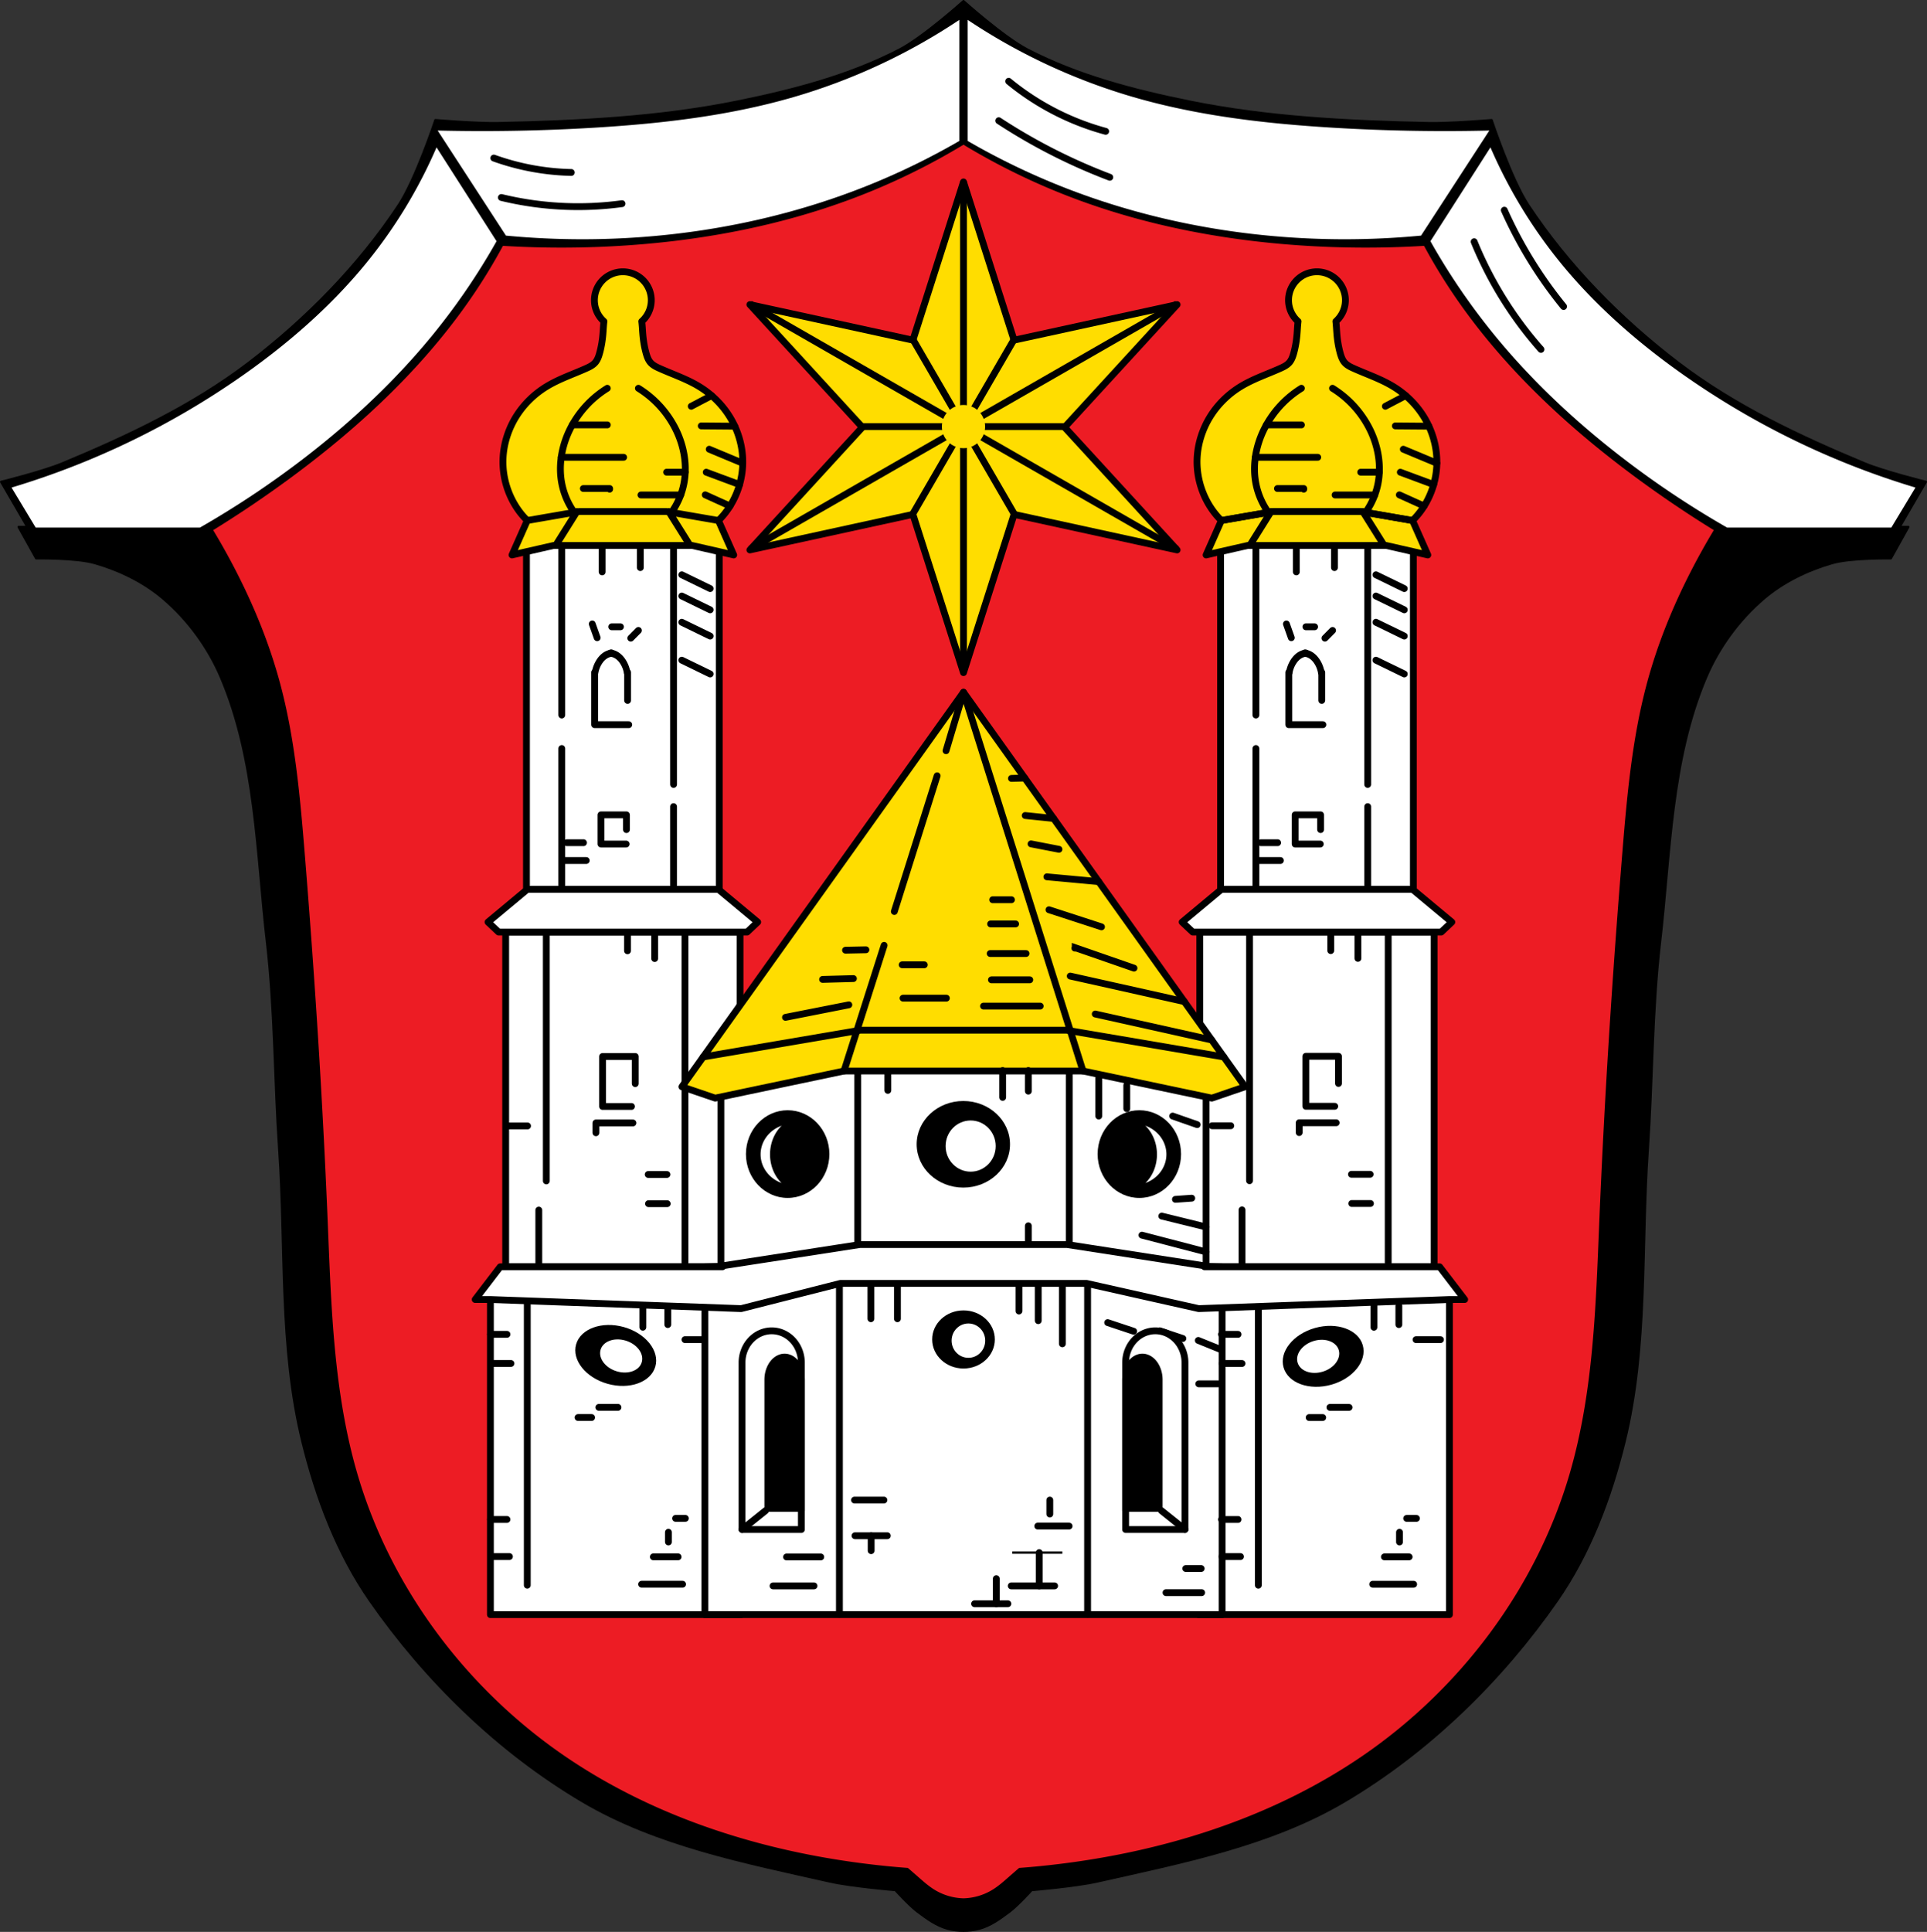 <svg xmlns="http://www.w3.org/2000/svg" width="847.21" height="849.202"><rect width="100%" height="100%" fill="#333333" stroke="none"/><path style="fill:#000;stroke:#000;stroke-width:1;stroke-linecap:round;stroke-linejoin:round;stroke-miterlimit:4;stroke-dasharray:none;stroke-opacity:1" d="M423.605.5s-17.715 15.895-28.212 21.338c-22.115 11.468-46.834 17.89-71.327 22.85-34.414 6.967-69.844 8.705-104.972 9.443-9.237.194-27.684-1.322-27.684-1.322s-8.637 26.04-16.15 37.39c-17.545 26.511-40.526 49.898-65.942 69.303-24.593 18.776-53.215 32.271-81.902 44.19C18.772 207.281.5 211.81.5 211.81l11.537 19.83H8.19l7.69 13.785s17.491-.296 25.762 2.076c10.924 3.133 21.6 8.334 30.184 15.674 10.862 9.288 19.693 21.382 25.26 34.428 15.524 36.379 15.752 77.452 20.306 116.644 3.515 30.258 3.279 60.825 5.382 91.209 2.962 42.772-.05 86.549 10.19 128.223 6.045 24.603 15.237 49.178 29.798 70.058 24.358 34.93 56.324 66.151 93.244 88 32.72 19.364 71.585 26.911 108.816 35.313 9.451 2.133 28.838 3.777 28.838 3.777s6.037 6.68 9.614 9.365c4.124 3.097 8.472 6.316 13.458 7.631 4.43 1.169 9.316 1.169 13.746 0 4.987-1.315 9.334-4.534 13.458-7.63 3.577-2.687 9.612-9.366 9.612-9.366s19.387-1.644 28.838-3.777c37.23-8.402 76.096-15.949 108.816-35.313 36.92-21.849 68.886-53.07 93.244-88 14.561-20.88 23.754-45.455 29.799-70.058 10.24-41.674 7.23-85.451 10.19-128.223 2.105-30.384 1.868-60.951 5.384-91.209 4.553-39.192 4.78-80.265 20.304-116.645 5.566-13.045 14.397-25.14 25.259-34.427 8.583-7.34 19.26-12.54 30.184-15.674 8.271-2.372 25.763-2.076 25.763-2.076l7.689-13.785h-3.844l11.535-19.829s-18.271-4.53-26.915-8.12c-28.687-11.919-57.308-25.414-81.9-44.19-25.417-19.406-48.4-42.792-65.945-69.303-7.512-11.35-16.148-37.39-16.148-37.39s-18.448 1.516-27.685 1.322c-35.13-.738-70.56-2.476-104.972-9.444-24.493-4.959-49.21-11.381-71.326-22.85C441.323 16.396 423.605.5 423.605.5z"/><path style="fill:#ed1c24;stroke:#ed1c24;stroke-width:1px;stroke-linecap:butt;stroke-linejoin:miter;stroke-opacity:1;fill-opacity:1" d="M423.605 64.198a293.813 293.813 0 0 1-45.34 22.295c-32.813 12.76-67.782 19.538-102.91 21.897a426.107 426.107 0 0 1-53.943.199 250.97 250.97 0 0 1-11.744 19.506c-21.48 32.268-50.221 59.198-81.414 82.21a500.411 500.411 0 0 1-33.84 22.891 301.43 301.43 0 0 1 9.953 17.914c7.941 15.515 14.543 31.75 19.11 48.57 6.614 24.37 8.895 49.677 10.948 74.844 4.413 54.073 7.908 108.222 10.15 162.428 1.538 37.143 2.559 74.779 12.94 110.475 14.669 50.438 48.134 94.864 91.565 124.41 36.2 24.628 78.728 39.033 122.02 45.582a375.168 375.168 0 0 0 28.265 3.185 535.61 535.61 0 0 1 4.578 3.98c2.346 2.064 4.69 4.161 7.365 5.774a25.126 25.126 0 0 0 12.297 3.582 25.126 25.126 0 0 0 12.297-3.582c2.675-1.613 5.02-3.71 7.365-5.773a534.068 534.068 0 0 1 4.578-3.98 375.168 375.168 0 0 0 28.266-3.186c43.292-6.549 85.819-20.954 122.02-45.582 43.43-29.546 76.895-73.972 91.564-124.41 10.381-35.696 11.402-73.332 12.94-110.475 2.243-54.206 5.74-108.355 10.152-162.428 2.053-25.167 4.332-50.474 10.947-74.843 4.566-16.821 11.168-33.056 19.11-48.57a301.431 301.431 0 0 1 9.952-17.915 500.396 500.396 0 0 1-33.84-22.89c-31.193-23.013-59.932-49.943-81.411-82.211a251 251 0 0 1-11.745-19.506 426.137 426.137 0 0 1-53.945-.2c-35.128-2.358-70.097-9.136-102.91-21.896a293.811 293.811 0 0 1-45.34-22.295z"/><path transform="translate(879.285)" style="fill:#fff;stroke:none;stroke-width:1px;stroke-linecap:butt;stroke-linejoin:miter;stroke-opacity:1" d="M-863.597 231.913h72.194a406.106 406.106 0 0 0 47.927-32.154c19.837-15.462 38.268-32.809 54.196-52.275a290.368 290.368 0 0 0 28.311-41.455l-26.39-41.254a215.776 215.776 0 0 1-30.738 50.657c-15.352 18.854-33.83 35.013-53.69 49.04a353.957 353.957 0 0 1-102.427 49.847z"/><path transform="matrix(-1 0 0 1 -32.075 0)" style="fill:#fff;stroke:none;stroke-width:1px;stroke-linecap:butt;stroke-linejoin:miter;stroke-opacity:1" d="M-863.597 231.913h72.194a406.106 406.106 0 0 0 47.927-32.154c19.837-15.462 38.268-32.809 54.196-52.275a290.368 290.368 0 0 0 28.311-41.455l-26.39-41.254a215.776 215.776 0 0 1-30.738 50.657c-15.352 18.854-33.83 35.013-53.69 49.04a353.957 353.957 0 0 1-102.427 49.847z"/><path style="opacity:1;fill:#fff;fill-opacity:1;fill-rule:evenodd;stroke:#000;stroke-width:3;stroke-linecap:round;stroke-linejoin:round;stroke-miterlimit:4;stroke-dasharray:none;stroke-opacity:1;paint-order:fill markers stroke" transform="scale(-1 1)" d="M-630.538 409.711h103.043v147.136h-103.043zM-637.248 571.225h110.232v138.509h-110.232z"/><ellipse style="opacity:1;fill:#000;fill-opacity:1;fill-rule:evenodd;stroke:none;stroke-width:3;stroke-linecap:round;stroke-linejoin:round;stroke-miterlimit:4;stroke-dasharray:none;stroke-opacity:1;paint-order:fill markers stroke" cx="-394.075" cy="731.518" rx="18.092" ry="12.972" transform="matrix(-.962 .271 .277 .961 0 0)"/><path transform="translate(1158.033)" style="opacity:1;fill:#fff;fill-opacity:1;fill-rule:evenodd;stroke:#000;stroke-width:3;stroke-linecap:round;stroke-linejoin:round;stroke-miterlimit:4;stroke-dasharray:none;stroke-opacity:1;paint-order:fill markers stroke" d="M-621.397 239.78h84.76v151.181h-84.76z"/><path d="M588.11 239.729v11.663M571.341 239.556v9.95M580.062 275.523h3.832M592.464 274.272l-2.159 6.06M572.172 277.128l3.362 3.396M605.867 239.78v74.52M605.867 329.02v62.193M556.731 354.56v37.033M556.731 239.78v105.032M605.867 378.256h-10.769M603.611 370.424h-7.302M577.566 371.015h11.053v-12.832h-11.18v6.48M576.423 318.546h14.99v-22.995M576.931 295.551v12.324" style="fill:none;stroke:#000;stroke-width:3;stroke-linecap:round;stroke-linejoin:round;stroke-miterlimit:4;stroke-dasharray:none;stroke-opacity:1" transform="matrix(-1 0 0 1 1158.033 0)"/><path transform="matrix(.919 0 0 1 1132.385 0)" d="M-607.516 287.086a7.848 7.848 0 0 0-3.049 1.052c-1.174.703-2.15 1.71-2.922 2.84a12.219 12.219 0 0 0-1.906 4.573" style="fill:none;stroke:#000;stroke-width:3.129;stroke-linecap:round;stroke-linejoin:round;stroke-miterlimit:4;stroke-dasharray:none;stroke-opacity:1"/><path d="M-607.516 287.086a7.848 7.848 0 0 0-3.049 1.052c-1.174.703-2.15 1.71-2.922 2.84a12.219 12.219 0 0 0-1.906 4.573" style="fill:none;stroke:#000;stroke-width:3.129;stroke-linecap:round;stroke-linejoin:round;stroke-miterlimit:4;stroke-dasharray:none;stroke-opacity:1" transform="matrix(-.919 0 0 1 15.337 0)"/><path d="m540.637 258.73 12.47-6.065M540.637 268.068l12.47-6.065M540.637 279.599l12.47-6.065M540.637 296.254l12.47-6.064" style="fill:none;stroke:#000;stroke-width:3;stroke-linecap:round;stroke-linejoin:round;stroke-miterlimit:4;stroke-dasharray:none;stroke-opacity:1" transform="matrix(-1 0 0 1 1158.033 0)"/><ellipse style="opacity:1;fill:#fff;fill-opacity:1;fill-rule:evenodd;stroke:none;stroke-width:3;stroke-linecap:round;stroke-linejoin:round;stroke-miterlimit:4;stroke-dasharray:none;stroke-opacity:1;paint-order:fill markers stroke" cx="-399.581" cy="735.354" rx="9.457" ry="7.026" transform="matrix(-.959 .282 .267 .964 0 0)"/><path style="fill:#fff;stroke:none;stroke-width:1px;stroke-linecap:butt;stroke-linejoin:miter;stroke-opacity:1" d="M421.781 8.726a263.723 263.723 0 0 1-72.861 33.947c-28.214 8.197-57.605 11.614-86.93 13.412a815.637 815.637 0 0 1-69.576 1.293l30.022 46.188a353.304 353.304 0 0 0 69.617-.235c30.302-3.105 60.232-10.164 88.54-21.41a311.886 311.886 0 0 0 41.188-19.976zm3.647 0v53.219a311.886 311.886 0 0 0 41.187 19.976c28.31 11.246 58.241 18.305 88.543 21.41a353.284 353.284 0 0 0 69.615.235l30.024-46.188a815.683 815.683 0 0 1-69.578-1.293c-29.325-1.798-58.714-5.215-86.928-13.412a263.735 263.735 0 0 1-72.863-33.947z"/><g style="stroke:#000;stroke-opacity:1"><path d="M-440.192 53.059a252.128 252.128 0 0 0 48.827 24.865M-435.822 35.728a114.522 114.522 0 0 0 19.29 12.81 114.539 114.539 0 0 0 23.358 9.192" style="fill:none;stroke:#000;stroke-width:3;stroke-linecap:round;stroke-linejoin:miter;stroke-miterlimit:4;stroke-dasharray:none;stroke-opacity:1" transform="translate(879.285)"/><path d="M-658.856 86.815a143.272 143.272 0 0 0 28.18 3.918c8.303.321 16.633-.083 24.866-1.205M-662.172 69.485a107.799 107.799 0 0 0 34.058 6.33M-231.172 106.255a166.063 166.063 0 0 0 12.206 24.112 166.076 166.076 0 0 0 17.18 23.208M-217.91 92.391a188.345 188.345 0 0 0 26.07 42.346" style="fill:none;stroke:#000;stroke-width:3;stroke-linecap:round;stroke-linejoin:round;stroke-miterlimit:4;stroke-dasharray:none;stroke-opacity:1" transform="translate(879.285)"/></g><path style="opacity:1;fill:#fd0;fill-opacity:1;fill-rule:evenodd;stroke:#000;stroke-width:.826;stroke-linecap:round;stroke-linejoin:round;stroke-miterlimit:4;stroke-dasharray:none;stroke-opacity:1;paint-order:fill markers stroke" d="m639.455 130.365-19.198 6.103 4.315 19.677-14.884-13.575-14.884 13.575 4.314-19.677-19.198-6.103 19.198-6.102-4.314-19.677 14.884 13.575 14.884-13.575-4.315 19.677z" transform="matrix(0 -3.623 -3.643 0 898.52 2396.713)"/><path style="fill:#fd0;stroke:#000;stroke-width:3;stroke-linecap:butt;stroke-linejoin:miter;stroke-miterlimit:4;stroke-dasharray:none;stroke-opacity:1;fill-opacity:1" d="M379.144 187.512h88.923M423.605 79.649v215.726M329.691 241.444 517.519 133.58M329.691 133.58l187.828 107.864M445.836 225.811l-44.462-76.598M445.836 149.213l-44.462 76.598"/><circle style="opacity:1;fill:#fd0;fill-opacity:1;fill-rule:evenodd;stroke:none;stroke-width:3;stroke-linecap:round;stroke-linejoin:round;stroke-miterlimit:4;stroke-dasharray:none;stroke-opacity:1;paint-order:fill markers stroke" cx="423.605" cy="187.512" r="9.5"/><path style="opacity:1;fill:#fff;fill-opacity:1;fill-rule:evenodd;stroke:#000;stroke-width:3;stroke-linecap:round;stroke-linejoin:round;stroke-miterlimit:4;stroke-dasharray:none;stroke-opacity:1;paint-order:fill markers stroke" d="M222.318 409.711h103.043v147.136H222.318z"/><path style="fill:none;stroke:#000;stroke-width:3;stroke-linecap:round;stroke-linejoin:round;stroke-miterlimit:4;stroke-dasharray:none;stroke-opacity:1" d="M301.15 409.738v145.346"/><path style="opacity:1;fill:#fff;fill-opacity:1;fill-rule:evenodd;stroke:#000;stroke-width:3;stroke-linecap:round;stroke-linejoin:round;stroke-miterlimit:4;stroke-dasharray:none;stroke-opacity:1;paint-order:fill markers stroke" d="M215.609 571.225h110.232v138.509H215.609z"/><ellipse style="opacity:1;fill:#000;fill-opacity:1;fill-rule:evenodd;stroke:none;stroke-width:3;stroke-linecap:round;stroke-linejoin:round;stroke-miterlimit:4;stroke-dasharray:none;stroke-opacity:1;paint-order:fill markers stroke" cx="425.379" cy="500.028" rx="18.092" ry="12.972" transform="matrix(.962 .271 -.277 .961 0 0)"/><path style="fill:none;stroke:#000;stroke-width:3;stroke-linecap:round;stroke-linejoin:round;stroke-miterlimit:4;stroke-dasharray:none;stroke-opacity:1" d="M231.821 571.225v125.582M215.609 586.527h7.29M215.912 599.334h8.742M215.609 667.906h7.29M215.795 684.217h8.184M254.155 623.089h5.95M263.29 618.624h8.407M297.026 667.43h4.29M293.87 673.52v4.29M287.234 684.345h10.882M282.088 696.38h18.007M301.137 588.852h10.755M293.593 574.055v8.181M282.629 583.405v-9.748M223.715 494.925h8.23M285.114 529.1h8.23M284.987 516.268h8.23M278.274 493.61h-16.262v4.32M236.887 557.008v-25.094M277.639 486.369h-12.705V464.39h14.356v11.942M275.89 409.711v8.23M287.831 410.243v11.104M240.19 409.711v109.382"/><path style="opacity:1;fill:#fff;fill-opacity:1;fill-rule:evenodd;stroke:#000;stroke-width:3;stroke-linecap:round;stroke-linejoin:round;stroke-miterlimit:4;stroke-dasharray:none;stroke-opacity:1;paint-order:fill markers stroke" d="M231.46 239.78h84.76v151.181h-84.76z"/><path style="fill:none;stroke:#000;stroke-width:3;stroke-linecap:round;stroke-linejoin:round;stroke-miterlimit:4;stroke-dasharray:none;stroke-opacity:1" d="M264.746 239.729v11.663M281.515 239.556v9.95M272.794 275.523h-3.832M260.392 274.272l2.16 6.06M280.685 277.128l-3.362 3.396M246.989 239.78v74.52M246.989 329.02v62.193M296.125 354.56v37.033M296.125 239.78v105.032M246.989 378.256h10.77M249.245 370.424h7.303M275.29 371.015h-11.053v-12.832h11.18v6.48M276.434 318.546h-14.991v-22.995M275.925 295.551v12.324"/><path style="fill:none;stroke:#000;stroke-width:3.129;stroke-linecap:round;stroke-linejoin:round;stroke-miterlimit:4;stroke-dasharray:none;stroke-opacity:1" d="M-607.516 287.086a7.848 7.848 0 0 0-3.049 1.052c-1.174.703-2.15 1.71-2.922 2.84a12.219 12.219 0 0 0-1.906 4.573" transform="matrix(.919 0 0 1 827.208 0)"/><path transform="matrix(-.919 0 0 1 -289.84 0)" style="fill:none;stroke:#000;stroke-width:3.129;stroke-linecap:round;stroke-linejoin:round;stroke-miterlimit:4;stroke-dasharray:none;stroke-opacity:1" d="M-607.516 287.086a7.848 7.848 0 0 0-3.049 1.052c-1.174.703-2.15 1.71-2.922 2.84a12.219 12.219 0 0 0-1.906 4.573"/><path style="fill:none;stroke:#000;stroke-width:3;stroke-linecap:round;stroke-linejoin:round;stroke-miterlimit:4;stroke-dasharray:none;stroke-opacity:1" d="m312.22 258.73-12.47-6.065M312.22 268.068l-12.47-6.065M312.22 279.599l-12.47-6.065M312.22 296.254l-12.47-6.064"/><path style="fill:#fd0;stroke:#000;stroke-width:3;stroke-linecap:round;stroke-linejoin:round;stroke-miterlimit:4;stroke-dasharray:none;stroke-opacity:1;fill-opacity:1" d="M273.84 119.47a12.5 12.5 0 0 0-12.5 12.5 12.5 12.5 0 0 0 4.185 9.317c-.223 1.81-.291 3.64-.44 5.461-.233 2.865-.692 5.715-1.459 8.479-.406 1.465-.92 2.946-1.896 4.085-1.04 1.214-2.502 1.931-3.938 2.577-5.859 2.635-12.007 4.661-17.51 8.023-5.347 3.267-10.002 7.783-13.367 13.193-3.364 5.41-5.418 11.715-5.746 18.145-.52 10.2 3.485 20.553 10.653 27.553l-6.713 15.138 18.263-4.162h60.937l18.263 4.162-6.711-15.138c7.168-7 11.17-17.354 10.65-27.553-.327-6.43-2.382-12.734-5.746-18.145-3.364-5.41-8.02-9.926-13.367-13.193-5.503-3.362-11.649-5.388-17.508-8.023-1.436-.646-2.9-1.363-3.94-2.577-.976-1.14-1.49-2.62-1.896-4.085-.766-2.764-1.225-5.614-1.459-8.479-.148-1.82-.218-3.652-.441-5.463a12.5 12.5 0 0 0 4.185-9.314 12.5 12.5 0 0 0-12.5-12.5z"/><path style="fill:none;stroke:#000;stroke-width:3;stroke-linecap:round;stroke-linejoin:round;stroke-miterlimit:4;stroke-dasharray:none;stroke-opacity:1" d="m231.822 228.803 22.895-3.963M315.86 228.803l-22.895-3.963M254.717 224.84h38.248M244.305 239.78l9.37-14.94M303.375 239.78l-9.37-14.94"/><path style="fill:none;stroke:#000;stroke-width:3;stroke-linecap:round;stroke-linejoin:round;stroke-miterlimit:4;stroke-dasharray:none;stroke-opacity:1" d="M-627.16 224.84a32.654 32.654 0 0 1-5.106-11.857c-1.714-8.161-.188-16.83 3.513-24.302a44.54 44.54 0 0 1 16.396-18.006" transform="translate(879.356)"/><path transform="matrix(-1 0 0 1 -331.675 0)" style="fill:none;stroke:#000;stroke-width:3;stroke-linecap:round;stroke-linejoin:round;stroke-miterlimit:4;stroke-dasharray:none;stroke-opacity:1" d="M-627.16 224.84a32.654 32.654 0 0 1-5.106-11.857c-1.714-8.161-.188-16.83 3.513-24.302a44.54 44.54 0 0 1 16.396-18.006"/><path style="fill:none;stroke:#000;stroke-width:3;stroke-linecap:round;stroke-linejoin:round;stroke-miterlimit:4;stroke-dasharray:none;stroke-opacity:1" d="M246.751 201.011h27.436M251.609 186.772h15.405M256.474 214.74h11.565v.292M299.266 217.576H281.8M301.262 207.56h-8.19M312.846 173.883l-8.941 4.697M323.044 187.337l-14.747-.12M326.551 203.608l-14.74-6.143M325.147 213.007l-14.654-5.441M320.958 222.451l-10.905-4.93v0"/><path d="M579.017 119.47a12.5 12.5 0 0 1 12.5 12.5 12.5 12.5 0 0 1-4.185 9.317c.223 1.81.29 3.64.44 5.461.233 2.865.692 5.715 1.458 8.479.407 1.465.92 2.946 1.897 4.085 1.039 1.214 2.502 1.931 3.937 2.577 5.86 2.635 12.007 4.661 17.51 8.023 5.347 3.267 10.003 7.783 13.367 13.193 3.365 5.41 5.419 11.715 5.746 18.145.52 10.2-3.484 20.553-10.652 27.553l6.713 15.138-18.264-4.162h-60.937l-18.262 4.162 6.71-15.138c-7.167-7-11.169-17.354-10.65-27.553.328-6.43 2.382-12.734 5.747-18.145 3.364-5.41 8.02-9.926 13.367-13.193 5.503-3.362 11.648-5.388 17.508-8.023 1.435-.646 2.9-1.363 3.94-2.577.975-1.14 1.489-2.62 1.895-4.085.767-2.764 1.226-5.614 1.46-8.479.148-1.82.218-3.652.44-5.463a12.5 12.5 0 0 1-4.185-9.314 12.5 12.5 0 0 1 12.5-12.5z" style="fill:#fd0;fill-opacity:1;stroke:#000;stroke-width:3;stroke-linecap:round;stroke-linejoin:round;stroke-miterlimit:4;stroke-dasharray:none;stroke-opacity:1" transform="matrix(-1 0 0 1 1158.018 0)"/><path d="m621.035 228.803-22.896-3.963M536.996 228.803l22.896-3.963M598.14 224.84h-38.248M608.551 239.78l-9.369-14.94M549.481 239.78l9.37-14.94" style="fill:none;stroke:#000;stroke-width:3;stroke-linecap:round;stroke-linejoin:round;stroke-miterlimit:4;stroke-dasharray:none;stroke-opacity:1" transform="matrix(-1 0 0 1 1158.018 0)"/><path transform="translate(1184.517)" d="M-627.16 224.84a32.654 32.654 0 0 1-5.106-11.857c-1.714-8.161-.188-16.83 3.513-24.302a44.54 44.54 0 0 1 16.396-18.006" style="fill:none;stroke:#000;stroke-width:3;stroke-linecap:round;stroke-linejoin:round;stroke-miterlimit:4;stroke-dasharray:none;stroke-opacity:1"/><path d="M-627.16 224.84a32.654 32.654 0 0 1-5.106-11.857c-1.714-8.161-.188-16.83 3.513-24.302a44.54 44.54 0 0 1 16.396-18.006" style="fill:none;stroke:#000;stroke-width:3;stroke-linecap:round;stroke-linejoin:round;stroke-miterlimit:4;stroke-dasharray:none;stroke-opacity:1" transform="matrix(-1 0 0 1 -26.514 0)"/><path d="M606.105 201.011H578.67M601.248 186.772h-15.406M596.383 214.74h-11.565v.292M553.59 217.576h17.467M551.595 207.56h8.19M540.01 173.883l8.942 4.697M529.812 187.337l14.748-.12M526.305 203.608l14.741-6.143M527.71 213.007l14.654-5.441M531.898 222.451l10.905-4.93v0M537 228.803l22.896-3.963M621.039 228.803l-22.896-3.963M559.896 224.84h38.247" style="fill:none;stroke:#000;stroke-width:3;stroke-linecap:round;stroke-linejoin:round;stroke-miterlimit:4;stroke-dasharray:none;stroke-opacity:1" transform="matrix(-1 0 0 1 1158.018 0)"/><ellipse style="opacity:1;fill:#fff;fill-opacity:1;fill-rule:evenodd;stroke:none;stroke-width:3;stroke-linecap:round;stroke-linejoin:round;stroke-miterlimit:4;stroke-dasharray:none;stroke-opacity:1;paint-order:fill markers stroke" cx="422.511" cy="494.694" rx="9.457" ry="7.026" transform="matrix(.959 .282 -.267 .964 0 0)"/><path style="fill:#fff;stroke:#000;stroke-width:3;stroke-linecap:round;stroke-linejoin:round;stroke-miterlimit:4;stroke-dasharray:none;stroke-opacity:1" d="M316.937 461.916V556.7l-7.056.2v152.833H537.33V556.901l-7.057-.2v-94.785H423.605z"/><path d="M-505.905 546.575v-77.887M-412.935 546.575v-77.887" style="fill:none;stroke:#000;stroke-width:3;stroke-linecap:round;stroke-linejoin:miter;stroke-miterlimit:4;stroke-dasharray:none;stroke-opacity:1" transform="translate(883.025)"/><path style="fill:#fd0;stroke:#000;stroke-width:3;stroke-linecap:round;stroke-linejoin:round;stroke-miterlimit:4;stroke-dasharray:none;stroke-opacity:1;fill-opacity:1" d="M423.605 304.285 299.791 477.7l14.632 4.998 56.655-11.92h105.054l56.655 11.92 14.633-4.998z"/><path style="fill:#fff;stroke:#000;stroke-width:3;stroke-linecap:round;stroke-linejoin:round;stroke-miterlimit:4;stroke-dasharray:none;stroke-opacity:1" d="m231.803 390.96-17.24 14.356 4.652 4.395h109.248l4.655-4.395-17.241-14.355h-42.038z"/><path style="fill:none;stroke:#000;stroke-width:3;stroke-linecap:round;stroke-linejoin:round;stroke-miterlimit:4;stroke-dasharray:none;stroke-opacity:1" d="m423.605 304.285 52.527 166.494M371.079 470.779l17.627-55.227M393.197 400.668l18.82-59.653M423.61 304.285l-7.684 25.707v0"/><path style="fill:none;stroke:#000;stroke-width:3;stroke-linecap:round;stroke-linejoin:miter;stroke-miterlimit:4;stroke-dasharray:none;stroke-opacity:1" d="m309.145 464.599 69.142-11.77v0M538.065 464.599l-69.142-11.77v0M378.287 452.828h90.636"/><g><path d="m-535.226 446.866 27.861-5.5M-518.913 430.186l13.564-.367M-508.831 417.355l8.981-.183M-483.536 438.434h19.062M-483.903 423.77h9.715M-448.16 441.917h24.928M-444.677 430.369h16.863M-445.227 418.821h15.763M-445.044 405.807h10.998M-444.128 395.176h8.249M-347.82 456.814l-51.217-11.415M-359.868 439.94l-50.166-11.22v0M-381.99 425.237l-25.845-8.982v.183h-.183M-396.287 407.09l-23.096-7.515M-397.52 387.206l-22.78-2.111M-414.983 372.997l-12.281-2.383M-417.342 359.442l-12.488-1.292v0M-430.033 341.667l-5.846.17" style="fill:none;stroke:#000;stroke-width:3;stroke-linecap:round;stroke-linejoin:miter;stroke-miterlimit:4;stroke-dasharray:none;stroke-opacity:1" transform="translate(880.56 .326)"/></g><g style="stroke:#000;stroke-opacity:1"><path d="M621.035 571.225v125.582M637.248 586.527h-7.29M636.945 599.334h-8.743M637.248 667.906h-7.29M637.061 684.217h-8.183M598.702 623.089h-5.95M589.567 618.624h-8.408M555.83 667.43h-4.29M558.987 673.52v4.29M565.623 684.345H554.74M570.768 696.38h-18.007M551.72 588.852h-10.756M559.264 574.055v8.181M570.227 583.405v-9.748" style="fill:none;stroke:#000;stroke-width:3;stroke-linecap:round;stroke-linejoin:round;stroke-miterlimit:4;stroke-dasharray:none;stroke-opacity:1" transform="matrix(-1 0 0 1 1174.274 .01)"/></g><g style="stroke:#000;stroke-opacity:1"><path d="M551.706 409.738v145.346" style="fill:none;stroke:#000;stroke-width:3;stroke-linecap:round;stroke-linejoin:round;stroke-miterlimit:4;stroke-dasharray:none;stroke-opacity:1" transform="matrix(-1 0 0 1 1162.033 -.08)"/><path d="M629.141 494.925h-8.229M567.742 529.1h-8.229M567.87 516.268h-8.23M574.583 493.61h16.261v4.32M615.97 557.008v-25.094M575.218 486.369h12.704V464.39h-14.356v11.942M576.967 409.711v8.23M565.025 410.243v11.104M612.666 409.711v109.382" style="fill:none;stroke:#000;stroke-width:3;stroke-linecap:round;stroke-linejoin:round;stroke-miterlimit:4;stroke-dasharray:none;stroke-opacity:1" transform="matrix(-1 0 0 1 1162.033 -.08)"/></g><path style="fill:#fff;stroke:#000;stroke-width:3;stroke-linecap:round;stroke-linejoin:round;stroke-miterlimit:4;stroke-dasharray:none;stroke-opacity:1" d="m621.053 390.96 17.241 14.356-4.653 4.395H524.394l-4.655-4.395 17.24-14.355h42.039z"/><g style="stroke-width:1.003"><path d="M-515.817 563.486v145.922M-406.707 563.486v145.922" style="fill:none;stroke:#000;stroke-width:3.008;stroke-linecap:round;stroke-linejoin:round;stroke-miterlimit:4;stroke-dasharray:none;stroke-opacity:1" transform="matrix(1 0 0 .995 884.868 3.693)"/></g><path style="fill:none;stroke:#000;stroke-width:1px;stroke-linecap:butt;stroke-linejoin:miter;stroke-opacity:1" d="M467.06 682.483h-22.047"/><path style="fill:none;stroke:#000;stroke-width:3;stroke-linecap:round;stroke-linejoin:miter;stroke-miterlimit:4;stroke-dasharray:none;stroke-opacity:1" d="M357.887 697.11H339.87M360.855 684.391h-15.05M388.625 659.377h-12.93M390.11 675.064h-14.204M443.105 704.954h-14.627M463.668 697.11h-19.079M470.027 670.824h-13.779M528.323 700.078h-15.687M528.111 689.479h-6.783M537.319 608.289H527.05"/><path style="fill:none;stroke:#000;stroke-width:3;stroke-linecap:round;stroke-linejoin:round;stroke-miterlimit:4;stroke-dasharray:none;stroke-opacity:1" d="M383.008 675.064v6.571M438.018 704.954V693.93M456.884 697.11v-14.627M461.548 665.525v-6.148M467.06 590.694v-26.498M456.46 580.519v-16.747M447.98 576.279v-10.811M394.56 579.67v-15.262M382.902 579.67v-14.414"/><path style="fill:none;stroke:#000;stroke-width:3;stroke-linecap:round;stroke-linejoin:miter;stroke-miterlimit:4;stroke-dasharray:none;stroke-opacity:1" d="m498.433 585.182-11.447-3.815M520.056 588.362l-10.176-3.392M537.319 593.45l-10.48-4.24"/><g><g transform="translate(881.585)"><ellipse style="opacity:1;fill:#000;fill-opacity:1;fill-rule:evenodd;stroke:none;stroke-width:1;stroke-linecap:round;stroke-linejoin:round;stroke-miterlimit:4;stroke-dasharray:none;stroke-opacity:1;paint-order:fill markers stroke" cx="-457.98" cy="588.777" rx="13.77" ry="12.774"/><ellipse style="opacity:1;fill:#fff;fill-opacity:1;fill-rule:evenodd;stroke:none;stroke-width:1;stroke-linecap:round;stroke-linejoin:round;stroke-miterlimit:4;stroke-dasharray:none;stroke-opacity:1;paint-order:fill markers stroke" cx="-455.823" cy="589.302" rx="7.385" ry="7.551"/></g></g><g><path style="opacity:1;fill:#fff;fill-opacity:1;fill-rule:evenodd;stroke:#000;stroke-width:3;stroke-linecap:round;stroke-linejoin:round;stroke-miterlimit:4;stroke-dasharray:none;stroke-opacity:1;paint-order:fill markers stroke" d="M-543.1 584.982a13.047 13.992 0 0 0-13.048 13.99v73.348h26.095v-73.348a13.047 13.992 0 0 0-13.047-13.99z" transform="translate(882.379)"/><path style="opacity:1;fill:#000;fill-opacity:1;fill-rule:evenodd;stroke:#000;stroke-width:1;stroke-linecap:round;stroke-linejoin:round;stroke-miterlimit:4;stroke-dasharray:none;stroke-opacity:1;paint-order:fill markers stroke" d="M-537.43 595.534a8.377 10.975 0 0 0-8.378 10.974v57.535h16.755v-57.535a8.377 10.975 0 0 0-8.377-10.974z" transform="translate(882.379)"/><path style="fill:none;stroke:#000;stroke-width:3;stroke-linecap:round;stroke-linejoin:round;stroke-miterlimit:4;stroke-dasharray:none;stroke-opacity:1" d="m-556.148 672.32 10.34-8.277v0" transform="translate(882.379)"/><g><path style="opacity:1;fill:#fff;fill-opacity:1;fill-rule:evenodd;stroke:#000;stroke-width:3;stroke-linecap:round;stroke-linejoin:round;stroke-miterlimit:4;stroke-dasharray:none;stroke-opacity:1;paint-order:fill markers stroke" d="M-543.1 584.982a13.047 13.992 0 0 0-13.048 13.99v73.348h26.095v-73.348a13.047 13.992 0 0 0-13.047-13.99z" transform="matrix(-1 0 0 1 -35.169 0)"/><path style="opacity:1;fill:#000;fill-opacity:1;fill-rule:evenodd;stroke:#000;stroke-width:1;stroke-linecap:round;stroke-linejoin:round;stroke-miterlimit:4;stroke-dasharray:none;stroke-opacity:1;paint-order:fill markers stroke" d="M-537.43 595.534a8.377 10.975 0 0 0-8.378 10.974v57.535h16.755v-57.535a8.377 10.975 0 0 0-8.377-10.974z" transform="matrix(-1 0 0 1 -35.169 0)"/><path style="fill:none;stroke:#000;stroke-width:3;stroke-linecap:round;stroke-linejoin:round;stroke-miterlimit:4;stroke-dasharray:none;stroke-opacity:1" d="m-556.148 672.32 10.34-8.277v0" transform="matrix(-1 0 0 1 -35.169 0)"/></g></g><g><path d="M-492.22 470.756v8.212M-441.748 470.242v11.805M-430.457 470.242v9.068M-430.457 538.506v8.384M-399.49 490.26v-16.938M-387.171 487.009v-10.265M-356.205 494.024l-10.778-3.764M-358.6 526.36l-7.185.512M-352.287 539.02l-19.487-4.79M-352.287 549.97l-28.212-7.358" style="fill:none;stroke:#000;stroke-width:3;stroke-linecap:round;stroke-linejoin:round;stroke-miterlimit:4;stroke-dasharray:none;stroke-opacity:1" transform="translate(882.56 .326)"/></g><path style="fill:#fff;stroke:#000;stroke-width:3;stroke-linecap:round;stroke-linejoin:round;stroke-miterlimit:4;stroke-dasharray:none;stroke-opacity:1" d="m377.992 547.07-60.062 9.305-.284.473h-97.728l-11.004 14.377h6.695l110.23 4v0l43.634-11.086h108.265l49.278 11.086v0l110.232-4h6.693l-11.004-14.377H529.563l-.283-.473-60.062-9.305h-45.612z"/><g style="stroke-width:.671"><g style="stroke-width:.671" transform="matrix(1.49 0 0 1.49 1105.924 -374.282)"><ellipse style="opacity:1;fill:#000;fill-opacity:1;fill-rule:evenodd;stroke:none;stroke-width:.671;stroke-linecap:round;stroke-linejoin:round;stroke-miterlimit:4;stroke-dasharray:none;stroke-opacity:1;paint-order:fill markers stroke" cx="-457.98" cy="588.777" rx="13.77" ry="12.774"/><ellipse style="opacity:1;fill:#fff;fill-opacity:1;fill-rule:evenodd;stroke:none;stroke-width:.671;stroke-linecap:round;stroke-linejoin:round;stroke-miterlimit:4;stroke-dasharray:none;stroke-opacity:1;paint-order:fill markers stroke" cx="-455.823" cy="589.302" rx="7.385" ry="7.551"/></g></g><ellipse style="opacity:1;fill:#000;fill-opacity:1;fill-rule:evenodd;stroke:none;stroke-width:1;stroke-linecap:round;stroke-linejoin:round;stroke-miterlimit:4;stroke-dasharray:none;stroke-opacity:1;paint-order:fill markers stroke" cx="346.295" cy="507.299" rx="18.343" ry="19.275"/><path style="opacity:1;fill:#fff;fill-opacity:1;fill-rule:evenodd;stroke:none;stroke-width:.3;stroke-linecap:round;stroke-linejoin:round;stroke-miterlimit:4;stroke-dasharray:none;stroke-opacity:1;paint-order:fill markers stroke" d="M343.647 494.816a14.445 13.513 0 0 0-9.256 12.61 14.445 13.513 0 0 0 9.209 12.58 14.445 16.563 0 0 1-5.057-12.58 14.445 16.563 0 0 1 5.104-12.61z"/><ellipse style="opacity:1;fill:#000;fill-opacity:1;fill-rule:evenodd;stroke:none;stroke-width:1;stroke-linecap:round;stroke-linejoin:round;stroke-miterlimit:4;stroke-dasharray:none;stroke-opacity:1;paint-order:fill markers stroke" cx="-500.916" cy="507.299" rx="18.343" ry="19.275" transform="scale(-1 1)"/><path style="opacity:1;fill:#fff;fill-opacity:1;fill-rule:evenodd;stroke:none;stroke-width:.3;stroke-linecap:round;stroke-linejoin:round;stroke-miterlimit:4;stroke-dasharray:none;stroke-opacity:1;paint-order:fill markers stroke" d="M503.563 494.816a14.445 13.513 0 0 1 9.256 12.61 14.445 13.513 0 0 1-9.209 12.58 14.445 16.563 0 0 0 5.057-12.58 14.445 16.563 0 0 0-5.104-12.61z"/></svg>
